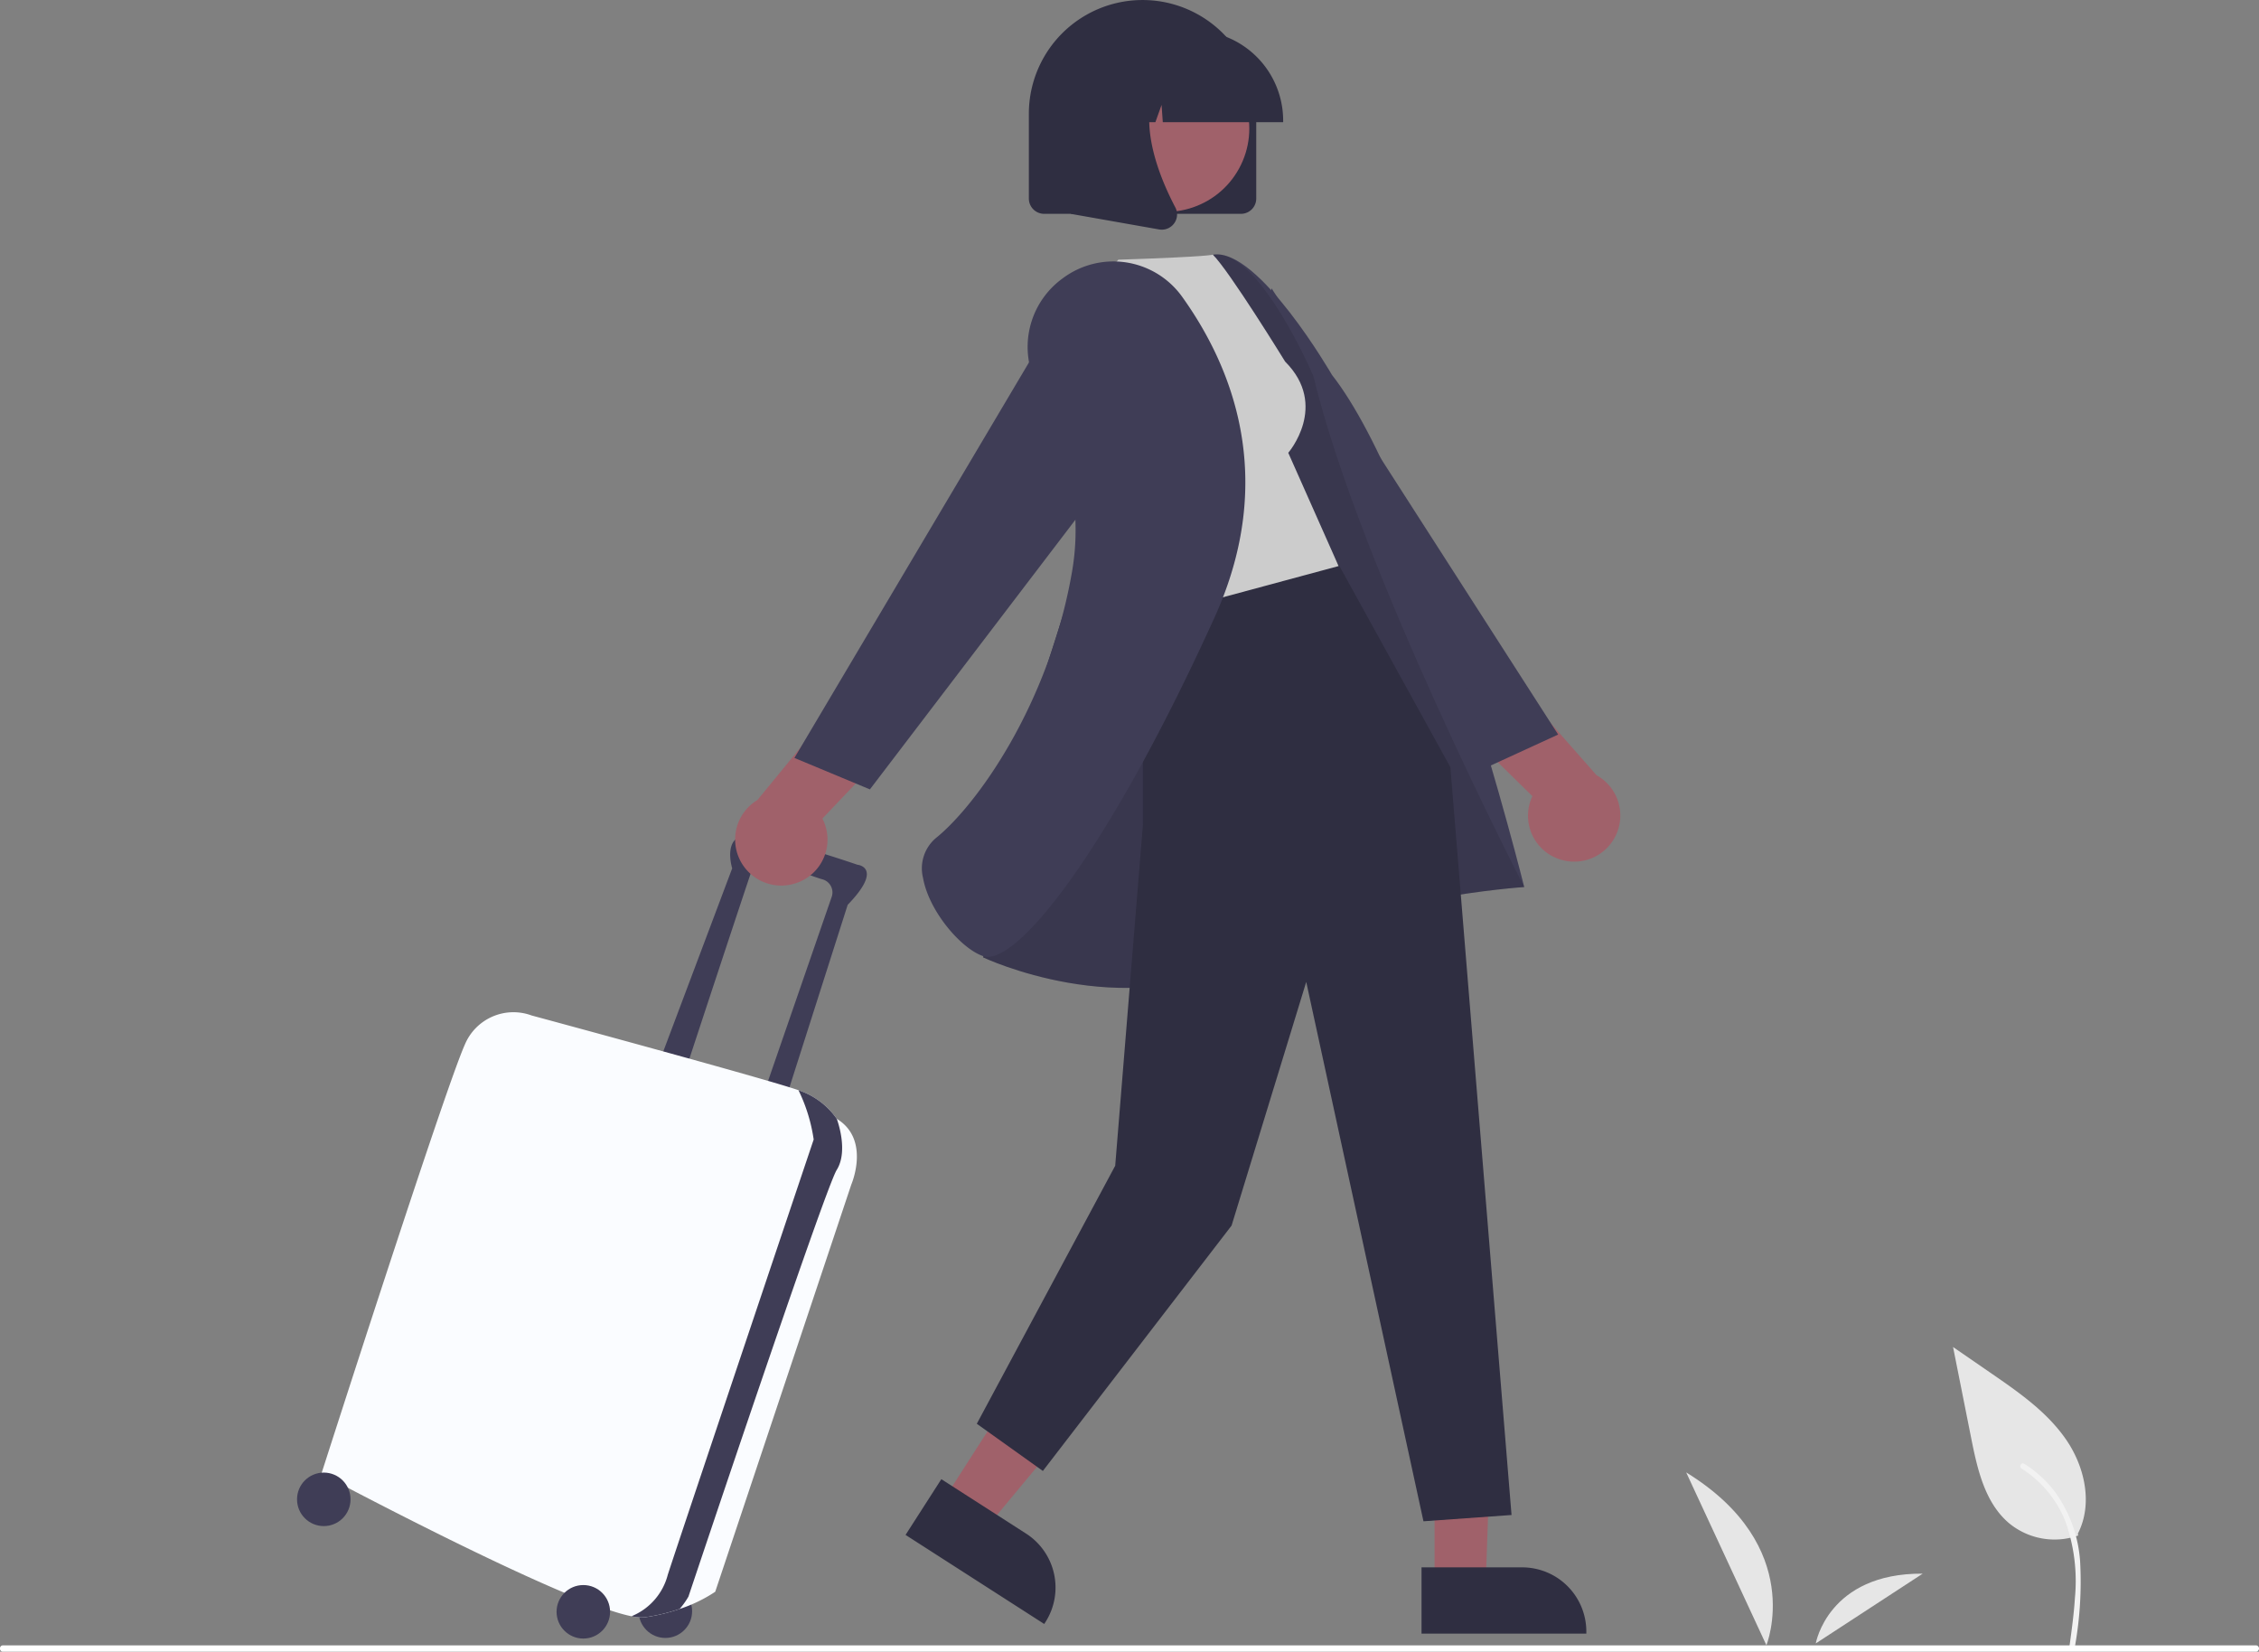 <svg xmlns="http://www.w3.org/2000/svg" width="199.748" height="146.027" viewBox="0 0 199.748 146.027">
  <rect x="0" y="0" width="199.748" height="146.027" fill="#808080" stroke="none"/>
  <g id="Gruppe_528" data-name="Gruppe 528" transform="translate(-12.74 0)">
    <path id="Pfad_2708" data-name="Pfad 2708" d="M683.867,418.029a4.075,4.075,0,0,0,3.07-7.489l-8.65-9.814-7.316,1.581,10.29,10.079a4.053,4.053,0,0,0,2.606,5.643Z" transform="translate(-533.022 -341.999)" fill="#a0616a"/>
    <path id="Pfad_2709" data-name="Pfad 2709" d="M440.016,107.054l21.56,27.063,6.572-3.017L442.807,91.647Z" transform="translate(-317.631 -66.157)" fill="#3f3d56"/>
    <path id="a9adb9ea-63bd-4fab-ab8c-5a8362c24c0e" d="M938.77,630.082c1.351-2.621.617-5.928-1.065-8.351s-4.165-4.149-6.594-5.821l-3.377-2.326,1.613,8.1c.545,2.738,1.216,5.694,3.354,7.489a6.322,6.322,0,0,0,6.1,1.075" transform="translate(-742.299 -494.492)" fill="#e6e6e6"/>
    <path id="ed5b34f6-0534-4519-a094-dcdf83ab50dc" d="M953.943,666.747a.244.244,0,0,1-.3.17.25.25,0,0,1-.17-.3c.188-1.371.375-2.743.463-4.125a15.72,15.72,0,0,0-.834-6.779,9.818,9.818,0,0,0-3.884-4.686c-.264-.166-.02-.586.245-.419a10.331,10.331,0,0,1,2.65,2.4,11.841,11.841,0,0,1,2.283,6.208,32.68,32.68,0,0,1-.454,7.529Z" transform="translate(-757.727 -521.191)" fill="#f2f2f2"/>
    <path id="e0867f2b-861c-49f4-a2d1-8ca31a29fe8f" d="M842.9,653.44c10.641,6.548,7.094,15.279,7.094,15.279Z" transform="translate(-681.063 -523.263)" fill="#e6e6e6"/>
    <path id="b461d634-05fb-4647-ba4f-16823402cab1" d="M893.549,685.62c-8.375-.053-9.457,6.17-9.457,6.17Z" transform="translate(-710.796 -546.492)" fill="#e6e6e6"/>
    <circle id="Ellipse_274" data-name="Ellipse 274" cx="2.365" cy="2.365" r="2.365" transform="translate(69.209 140.083)" fill="#3f3d56"/>
    <path id="Pfad_2710" data-name="Pfad 2710" d="M433.216,476.1s5.589-16.983,6.019-18.165,4.944.752,6.127,1.075a1.2,1.2,0,0,1,.86,1.5L440.2,477.932l1.827.86,5.589-17.52c3.225-3.332.86-3.547.86-3.547s-6.879-2.365-9.459-2.58-1.612,2.9-1.612,2.9L431.173,474.6Z" transform="translate(-359.922 -381.273)" fill="#3f3d56"/>
    <path id="Pfad_2711" data-name="Pfad 2711" d="M368.542,520.8h0a6.7,6.7,0,0,0-3.224-2.471l-.161-.058c-2.961-1.035-23.593-6.606-23.593-6.606a4.655,4.655,0,0,0-5.912,2.58c-1.827,4.084-12.683,37.943-12.683,37.943s21.233,11.355,27.423,12.591a3.74,3.74,0,0,0,1.168.092,16.478,16.478,0,0,0,3.092-.738,12.943,12.943,0,0,0,3.142-1.519L369.831,526.6S371.551,522.628,368.542,520.8Z" transform="translate(-281.812 -421.884)" fill="#fafcff"/>
    <path id="Pfad_2712" data-name="Pfad 2712" d="M439.713,538.648h0a6.7,6.7,0,0,0-3.224-2.471l-.161-.058a14.691,14.691,0,0,1,1.344,4.357s-11.823,35.148-12.9,38.48a5.419,5.419,0,0,1-3.211,3.67,3.738,3.738,0,0,0,1.168.092,16.479,16.479,0,0,0,3.092-.738,6.884,6.884,0,0,0,.777-1.089s12.039-36.008,13.113-37.728S439.713,538.648,439.713,538.648Z" transform="translate(-352.984 -439.732)" fill="#3f3d56"/>
    <circle id="Ellipse_275" data-name="Ellipse 275" cx="2.365" cy="2.365" r="2.365" transform="translate(61.954 140.137)" fill="#3f3d56"/>
    <circle id="Ellipse_276" data-name="Ellipse 276" cx="2.365" cy="2.365" r="2.365" transform="translate(39.005 130.194)" fill="#3f3d56"/>
    <path id="Pfad_2713" data-name="Pfad 2713" d="M459.828,425a4.075,4.075,0,0,1-3.335-7.375l8.3-10.116,7.368,1.319-9.925,10.439a4.053,4.053,0,0,1-2.4,5.732Z" transform="translate(-376.777 -346.896)" fill="#a0616a"/>
    <path id="Pfad_2714" data-name="Pfad 2714" d="M501.866,440.637l5.138-.081-.618,17.513h-4.519Z" transform="translate(-362.278 -318.021)" fill="#a0616a"/>
    <path id="Pfad_2715" data-name="Pfad 2715" d="M672.724,687.794h8.9a5.673,5.673,0,0,1,5.672,5.672v.185H672.724Z" transform="translate(-534.288 -549.221)" fill="#2f2e41"/>
    <path id="Pfad_2716" data-name="Pfad 2716" d="M355.106,424.146l5.613,3.6-11.228,13.508-3.8-2.442Z" transform="translate(-249.539 -306.175)" fill="#a0616a"/>
    <path id="Pfad_2717" data-name="Pfad 2717" d="M511.854,659.762l7.49,4.809h0a5.673,5.673,0,0,1,1.708,7.838l-.1.155L508.69,664.69Z" transform="translate(-415.878 -528.986)" fill="#2f2e41"/>
    <path id="Pfad_2718" data-name="Pfad 2718" d="M537.239,312.442s12.472-41.422,16.48-41.982,10.466,10.629,10.466,10.629c8.373,10.683,17.006,45.287,17.006,45.287s-14.393.9-24.914,6.5-22.937-.283-22.937-.283Z" transform="translate(-433.672 -247.949)" fill="#3f3d56"/>
    <path id="Pfad_2719" data-name="Pfad 2719" d="M537.239,312.443s12.472-41.422,16.48-41.982,8.826,10.742,8.826,10.742c4.172,17.245,18.647,45.173,18.647,45.173s-14.393.9-24.914,6.5-22.937-.283-22.937-.283Z" transform="translate(-433.672 -247.95)" opacity="0.1"/>
    <path id="Pfad_2720" data-name="Pfad 2720" d="M371.028,179.823v20.814l-2.45,30.151L356.34,253.6l5.841,4.172,16.688-21.695,6.6-21.541,10.366,47.686,7.788-.556-5.409-66.116-10.264-18.61Z" transform="translate(-257.228 -127.723)" fill="#2f2e41"/>
    <path id="Pfad_2721" data-name="Pfad 2721" d="M580.258,279.969c3.894,3.894.278,8.066.278,8.066l4.45,10.013-17.523,4.728-6.123-27.363,4.172-4.45c8.344-.278,8.349-.451,8.349-.451C575.323,271.943,580.258,279.969,580.258,279.969Z" transform="translate(-453.884 -248.002)" fill="#ccc"/>
    <path id="Pfad_2722" data-name="Pfad 2722" d="M526.34,274.219h0a7.476,7.476,0,0,0-2.163,9.548c2.008,3.832,4.167,9.768,3.053,16.285-2.015,11.794-8.474,20.754-12.072,23.632a3.506,3.506,0,0,0-1.112,3.508c.514,2.926,3.351,6.247,5.313,6.912a1.268,1.268,0,0,0,.41.064c3.188,0,11.03-10.152,20.041-29.986,5.612-12.352,1.539-22.256-2.866-28.39a7.477,7.477,0,0,0-10.507-1.645Z" transform="translate(-419.687 -249.571)" fill="#3f3d56"/>
    <path id="Pfad_2723" data-name="Pfad 2723" d="M330.337,105.843l-25.306,33.2-6.675-2.781,23.92-40.33Z" transform="translate(-215.372 -69.252)" fill="#3f3d56"/>
    <path id="Pfad_2724" data-name="Pfad 2724" d="M566.65,208.483H549.244a1.352,1.352,0,0,1-1.351-1.35v-7.5h0a10.053,10.053,0,1,1,20.106,0v7.5A1.352,1.352,0,0,1,566.65,208.483Z" transform="translate(-444.178 -189.578)" fill="#2f2e41"/>
    <circle id="Ellipse_277" data-name="Ellipse 277" cx="7.371" cy="7.371" r="7.371" transform="translate(105.832 14.293) rotate(-61.337)" fill="#a0616a"/>
    <path id="Pfad_2725" data-name="Pfad 2725" d="M583.561,207.391H572.918l-.109-1.528-.546,1.528h-1.639l-.216-3.029-1.082,3.029h-3.171v-.15a7.962,7.962,0,0,1,7.953-7.953h1.5a7.962,7.962,0,0,1,7.953,7.953Z" transform="translate(-457.36 -196.588)" fill="#2f2e41"/>
    <path id="Pfad_2726" data-name="Pfad 2726" d="M569.309,225.535a1.38,1.38,0,0,1-.239-.021l-7.793-1.375v-12.88h8.579l-.212.248c-2.955,3.446-.729,9.035.861,12.059a1.33,1.33,0,0,1-.106,1.413A1.345,1.345,0,0,1,569.309,225.535Z" transform="translate(-453.839 -205.229)" fill="#2f2e41"/>
    <path id="Pfad_2727" data-name="Pfad 2727" d="M175,708.7a.259.259,0,0,1,.235-.278H374.513a.282.282,0,0,1,0,.556H175.235A.259.259,0,0,1,175,708.7Z" transform="translate(-162.26 -562.952)" fill="#fff"/>
  </g>
</svg>
